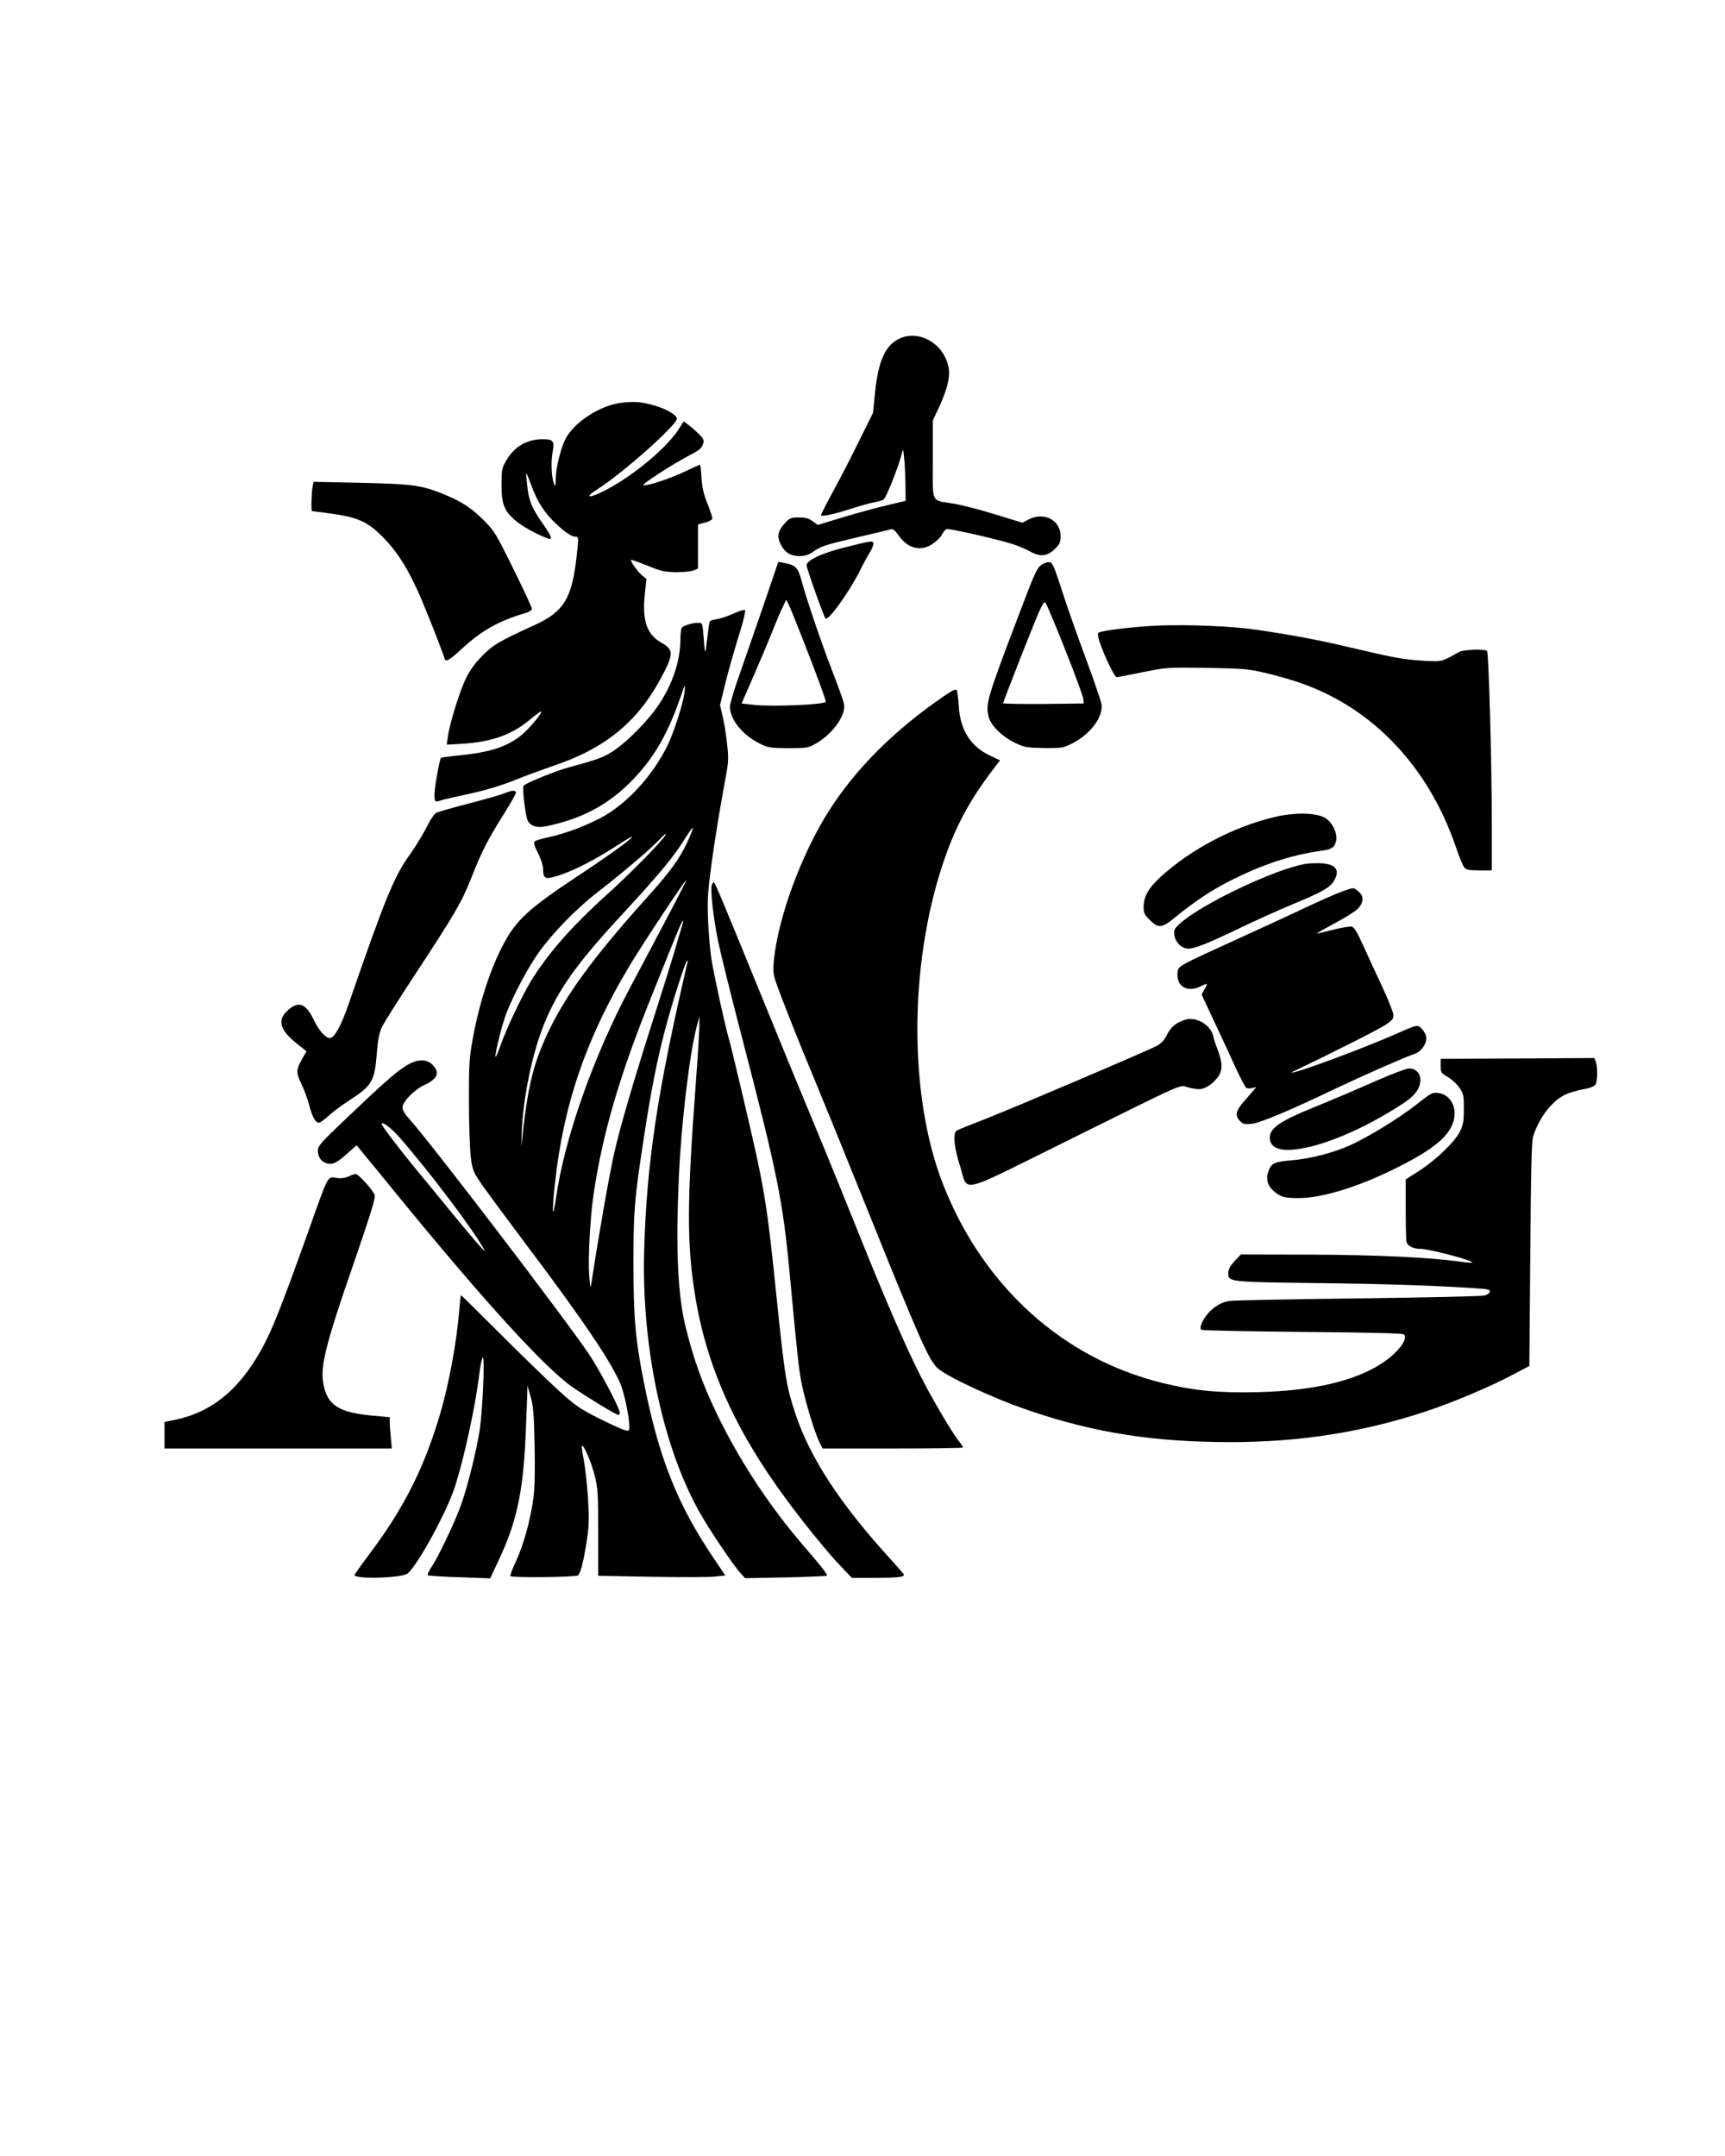 <?xml version="1.0" standalone="no"?>
<!DOCTYPE svg PUBLIC "-//W3C//DTD SVG 20010904//EN" "http://www.w3.org/TR/2001/REC-SVG-20010904/DTD/svg10.dtd">
<svg xmlns="http://www.w3.org/2000/svg" version="1.0" width="1080pt" height="1350pt" viewBox="0 0 1080 1350" preserveAspectRatio="xMidYMid meet">
<g transform="translate(0,1350) scale(0.1,-0.1)" fill="#000000" stroke="none">
<path d="M5634 11381 c-91 -41 -136 -140 -156 -345 l-12 -121 -83 -167 c-45 -93 -118 -235 -163 -317 -44 -81 -80 -152 -80 -156 0 -13 79 4 190 40 58 18 123 37 145 40 22 4 47 11 56 16 16 8 97 212 115 289 8 33 9 31 15 -30 4 -36 7 -110 8 -166 l1 -100 -117 -28 c-65 -15 -189 -49 -275 -75 l-158 -48 -32 23 c-24 18 -45 24 -86 24 -49 0 -58 -3 -87 -35 -44 -46 -52 -85 -28 -132 26 -52 61 -75 117 -75 34 0 58 7 84 25 55 38 70 43 277 92 105 24 199 47 210 50 16 5 27 -4 52 -39 58 -83 142 -102 216 -49 23 16 48 41 55 57 8 15 20 30 28 33 14 5 263 -50 398 -89 39 -11 94 -34 123 -50 66 -37 110 -33 160 17 28 28 33 40 33 79 0 98 -101 152 -196 105 l-43 -22 -170 52 c-94 29 -210 59 -258 67 -148 24 -133 -6 -133 277 l0 244 40 85 c52 113 71 192 58 252 -31 145 -182 232 -304 177z"/>
<path d="M3891 10978 c-134 -16 -296 -121 -351 -227 -30 -59 -60 -183 -61 -250 0 -43 -2 -51 -9 -34 -17 41 -22 138 -11 197 14 75 6 86 -63 86 -99 -1 -176 -47 -226 -133 -28 -48 -30 -59 -30 -152 0 -121 16 -162 83 -221 42 -37 129 -86 200 -113 40 -16 35 4 -24 89 -69 97 -89 148 -98 238 -5 43 -7 78 -6 80 1 1 12 -26 25 -60 34 -94 65 -150 111 -205 58 -68 140 -133 166 -133 27 0 27 0 13 -125 -29 -261 -80 -345 -259 -427 -224 -102 -267 -127 -335 -198 -45 -46 -77 -92 -101 -142 -39 -82 -101 -283 -111 -360 l-7 -51 99 6 c182 11 311 57 423 152 36 30 67 53 69 50 10 -9 -84 -119 -133 -156 -90 -68 -191 -100 -380 -119 -60 -6 -111 -13 -114 -15 -9 -9 -40 -184 -41 -227 0 -52 2 -53 46 -38 16 5 94 23 174 40 97 21 189 48 280 84 74 30 185 70 245 91 311 103 514 265 657 520 97 175 100 204 23 248 -96 54 -125 138 -108 307 l10 95 -28 23 c-27 22 -75 90 -68 96 2 2 48 -14 103 -36 85 -35 109 -40 180 -41 44 0 93 5 109 11 l27 12 0 138 0 138 45 12 c27 7 45 18 45 26 0 8 -14 50 -31 93 -23 57 -33 100 -37 160 -2 46 -7 83 -10 83 -2 0 -47 -20 -99 -45 -94 -44 -234 -90 -255 -83 -13 5 192 137 289 187 66 35 77 44 87 78 5 16 -2 30 -31 58 -21 20 -50 46 -65 56 l-27 20 -39 -59 c-82 -120 -291 -291 -460 -376 -99 -50 -126 -43 -42 10 163 104 509 412 498 445 -8 24 -69 59 -137 79 -84 24 -131 28 -210 18z"/>
<path d="M1957 10450 c-7 -31 -10 -150 -4 -150 1 0 52 -7 112 -15 182 -24 245 -54 351 -168 83 -89 144 -190 217 -357 43 -100 127 -312 152 -388 7 -19 35 -1 118 76 117 106 220 164 385 213 26 7 42 18 42 28 0 8 -52 120 -116 249 -109 222 -119 238 -187 306 -79 79 -141 118 -260 166 -129 52 -194 60 -513 67 l-291 6 -6 -33z"/>
<path d="M5311 10078 c-159 -38 -261 -85 -261 -118 0 -19 108 -322 118 -332 18 -18 149 165 217 301 20 41 48 92 62 114 13 21 23 46 21 56 -3 16 -17 14 -157 -21z"/>
<path d="M4778 9703 c-53 -153 -121 -350 -152 -438 -31 -88 -56 -173 -56 -190 0 -81 80 -179 189 -232 50 -25 65 -27 175 -28 108 0 126 2 165 24 109 58 201 183 185 254 -3 18 -36 109 -72 202 -76 198 -161 449 -192 564 -24 88 -37 102 -111 116 l-36 7 -95 -279z m238 -180 c97 -247 154 -402 154 -417 0 -18 -331 -32 -447 -20 l-80 9 74 170 c41 94 95 222 120 285 25 63 55 133 66 154 l19 40 14 -26 c8 -14 43 -102 80 -195z"/>
<path d="M6522 9964 c-31 -22 -39 -38 -157 -350 -183 -481 -196 -525 -175 -603 15 -56 86 -125 168 -164 57 -27 73 -29 180 -31 110 -1 120 1 173 28 116 58 198 168 185 248 -4 22 -49 153 -100 291 -52 139 -112 311 -135 382 -66 203 -71 215 -95 215 -12 0 -32 -7 -44 -16z m149 -537 c61 -153 111 -291 112 -305 l2 -27 -252 -3 c-139 -1 -253 1 -253 5 0 4 57 151 126 327 113 285 128 317 140 301 8 -10 64 -144 125 -298z"/>
<path d="M4595 9659 c-33 -15 -79 -31 -103 -35 -23 -3 -45 -10 -48 -15 -3 -5 -10 -53 -16 -106 -13 -111 -14 -111 -23 10 -7 86 -7 87 -33 87 -39 0 -94 -17 -104 -32 -4 -7 -8 -38 -8 -68 0 -138 -50 -288 -140 -419 -60 -89 -182 -214 -264 -272 -69 -49 -103 -62 -296 -114 -82 -23 -263 -96 -281 -114 -11 -11 10 -191 26 -221 17 -32 57 -45 108 -35 232 47 400 137 554 298 130 137 211 278 290 502 34 99 34 100 29 43 -7 -67 -63 -242 -105 -332 -86 -179 -239 -351 -391 -441 -97 -57 -251 -116 -359 -138 -40 -9 -78 -20 -84 -26 -7 -7 -1 -29 21 -72 18 -36 32 -77 32 -98 0 -53 11 -65 51 -56 96 21 247 94 405 196 50 33 95 59 99 59 19 0 -133 -110 -352 -255 -266 -176 -355 -254 -425 -371 -94 -156 -176 -398 -221 -654 -19 -108 -22 -159 -21 -385 0 -143 6 -298 12 -345 11 -81 15 -89 79 -182 38 -53 161 -219 274 -370 347 -460 529 -730 585 -867 24 -60 54 -206 54 -263 0 -28 -2 -30 -27 -23 -16 3 -88 36 -162 73 -119 60 -147 79 -250 172 -64 58 -227 216 -363 352 -137 137 -250 248 -252 248 -2 0 -6 -39 -10 -87 -16 -201 -64 -466 -121 -658 -97 -330 -224 -584 -434 -865 -56 -74 -101 -138 -101 -142 0 -28 301 -19 333 10 68 61 246 389 296 545 58 182 128 504 152 705 7 56 17 102 22 102 13 0 -1 -321 -19 -449 -18 -123 -74 -350 -116 -470 -37 -105 -145 -333 -187 -394 -17 -25 -27 -48 -22 -51 5 -3 95 -9 199 -12 l191 -7 51 109 c113 238 154 426 170 769 5 116 10 237 11 270 l1 60 20 -70 c17 -59 21 -108 25 -305 3 -147 1 -269 -7 -327 -16 -130 -63 -300 -110 -400 -22 -47 -38 -89 -34 -92 11 -11 412 -7 424 5 16 16 37 103 55 224 13 88 14 134 6 265 -6 88 -18 195 -27 238 -8 43 -13 81 -11 84 11 10 58 -99 80 -185 20 -79 22 -111 22 -358 l0 -271 330 -6 c182 -3 361 -3 398 1 l68 7 -76 113 c-225 334 -341 626 -434 1098 -53 266 -65 406 -65 744 0 335 6 400 65 785 44 291 82 485 135 685 40 153 122 410 135 424 4 5 6 0 3 -10 -190 -820 -255 -1253 -271 -1804 -17 -606 119 -1242 353 -1650 68 -118 206 -322 253 -374 l26 -28 254 5 c139 3 255 8 258 11 6 6 -32 55 -141 181 -221 256 -412 547 -555 847 -82 171 -140 333 -187 523 -51 205 -64 488 -44 940 14 326 65 760 109 935 l19 75 1 -50 c0 -27 -10 -201 -24 -385 -54 -722 -55 -985 -5 -1300 70 -447 250 -852 574 -1290 116 -157 257 -330 335 -412 l74 -78 141 0 c136 0 186 5 186 19 0 3 -43 53 -96 111 -307 338 -492 622 -584 897 -56 170 -65 225 -110 653 -74 718 -76 729 -239 1420 -28 118 -57 238 -65 265 -25 85 -95 405 -111 505 -9 52 -18 163 -22 246 -5 131 -2 176 21 350 26 188 53 349 92 562 15 81 16 108 6 195 -6 56 -18 134 -28 172 l-16 70 34 140 c19 77 57 209 83 293 28 88 44 156 39 161 -5 5 -36 -4 -69 -20z m-296 -1441 c-46 -97 -108 -182 -243 -332 -398 -442 -578 -704 -686 -996 -48 -130 -79 -293 -104 -555 -2 -22 -2 7 0 65 9 229 65 504 144 696 83 203 200 369 463 654 264 286 345 384 422 509 21 34 40 59 43 57 2 -3 -15 -47 -39 -98z m-135 50 c-24 -41 -222 -241 -359 -365 -231 -208 -380 -379 -489 -560 -51 -86 -149 -292 -181 -386 -15 -43 -30 -76 -32 -74 -8 9 41 206 69 277 48 120 134 282 201 376 86 121 235 274 364 374 151 117 319 259 378 319 50 52 62 61 49 39z m65 -415 c-40 -76 -108 -205 -152 -288 -44 -82 -106 -199 -138 -260 -228 -432 -403 -930 -457 -1300 -23 -160 -28 -101 -7 89 53 492 197 910 468 1361 82 137 346 535 354 535 2 0 -29 -62 -68 -137z m37 -164 c-8 -24 -26 -87 -41 -139 -15 -52 -69 -225 -120 -385 -138 -432 -221 -715 -260 -887 -28 -123 -90 -472 -141 -803 -8 -49 -8 -48 -15 40 -8 108 6 360 27 505 58 389 164 752 375 1271 60 151 126 314 146 362 37 92 53 111 29 36z"/>
<path d="M7196 9580 c-138 -9 -300 -30 -317 -41 -8 -5 -7 -21 6 -60 29 -87 93 -219 106 -219 7 0 80 14 163 31 149 30 153 31 401 27 230 -4 259 -6 369 -32 65 -15 164 -43 219 -63 454 -158 801 -525 973 -1029 20 -60 44 -117 52 -126 12 -14 31 -18 94 -18 l78 0 0 285 c0 391 -19 1078 -30 1089 -14 14 -146 9 -174 -6 -119 -66 -101 -61 -231 -55 -84 5 -165 17 -270 41 -82 19 -199 46 -260 60 -168 39 -426 84 -575 101 -169 19 -448 26 -604 15z"/>
<path d="M5914 9144 c-314 -214 -560 -460 -729 -729 -170 -270 -315 -666 -340 -931 -6 -56 -3 -84 10 -125 27 -83 153 -401 253 -639 49 -118 192 -469 317 -780 326 -811 387 -949 441 -1003 53 -53 348 -191 574 -268 411 -141 784 -199 1266 -199 431 0 825 62 1214 190 169 55 413 158 555 234 l100 53 6 699 c4 535 8 708 18 739 39 120 119 223 203 262 24 11 72 25 108 32 39 6 70 18 78 28 14 19 16 111 3 145 l-9 23 -481 -3 -481 -2 0 -44 c0 -42 3 -46 42 -68 23 -13 56 -43 73 -66 28 -41 30 -49 30 -135 0 -77 -4 -100 -24 -141 -32 -65 -149 -178 -254 -246 l-86 -55 0 -185 c0 -102 2 -195 5 -206 7 -26 43 -44 87 -44 57 0 336 -74 324 -86 -2 -2 -36 0 -75 6 -194 27 -532 43 -945 44 l-428 1 -40 -42 c-27 -30 -39 -51 -39 -72 0 -58 -3 -58 535 -65 446 -5 719 -14 1003 -32 86 -5 102 -9 100 -22 -2 -9 -16 -19 -33 -24 -16 -5 -372 -13 -790 -18 -418 -5 -781 -12 -807 -16 -73 -9 -149 -73 -177 -147 -7 -19 -7 -28 2 -34 7 -4 292 -10 634 -13 439 -4 625 -8 633 -16 28 -28 -40 -117 -139 -181 -170 -111 -428 -171 -771 -180 -245 -6 -403 8 -600 57 -625 152 -1126 606 -1376 1245 -213 545 -214 1361 -3 2000 79 237 165 399 324 607 l36 47 -65 31 c-119 56 -185 161 -193 308 -3 48 -9 93 -13 100 -5 10 -24 1 -76 -34z"/>
<path d="M3162 8534 c-18 -8 -118 -37 -222 -64 -105 -27 -199 -54 -210 -60 -11 -6 -39 -48 -61 -93 -23 -45 -68 -119 -100 -164 -101 -139 -156 -273 -388 -945 -46 -132 -88 -208 -115 -208 -28 0 -69 46 -102 115 -51 107 -100 121 -171 50 -56 -56 -38 -116 60 -195 l66 -53 -30 -52 c-36 -65 -36 -83 1 -159 16 -34 37 -90 46 -126 18 -72 39 -110 61 -110 7 0 35 20 61 44 26 24 85 68 132 98 139 90 156 119 169 292 6 78 15 127 30 160 11 26 103 172 203 324 254 387 298 461 358 613 67 171 100 234 199 393 45 71 81 135 81 142 0 17 -25 17 -68 -2z"/>
<path d="M7984 8385 c-257 -60 -525 -200 -718 -376 -76 -70 -105 -122 -106 -188 0 -37 5 -49 39 -82 50 -51 75 -50 142 4 161 131 266 198 422 272 177 84 345 136 518 159 60 9 78 23 85 66 7 50 -30 120 -76 142 -61 30 -188 31 -306 3z"/>
<path d="M8175 8091 c-189 -31 -654 -252 -789 -375 -35 -33 -38 -39 -33 -74 8 -45 47 -82 87 -82 41 0 128 35 325 130 94 45 239 111 324 146 186 77 236 105 262 147 40 66 15 104 -71 111 -30 2 -77 1 -105 -3z"/>
<path d="M4456 7956 c-9 -35 10 -198 39 -345 14 -69 79 -333 145 -586 229 -881 261 -1039 305 -1510 49 -522 56 -591 76 -688 23 -112 82 -304 110 -359 l19 -38 440 0 c242 0 440 3 440 6 0 3 -13 23 -29 43 -43 55 -164 260 -237 404 -92 180 -233 506 -389 897 -74 184 -197 488 -275 675 -78 187 -229 554 -335 815 -244 597 -284 693 -294 703 -5 5 -11 -3 -15 -17z"/>
<path d="M8408 7920 c-31 -11 -135 -56 -230 -101 -95 -45 -283 -132 -418 -193 -403 -184 -384 -174 -388 -222 -6 -83 66 -121 147 -79 43 21 45 19 23 -18 l-19 -34 74 -159 c41 -87 102 -217 134 -289 33 -71 65 -133 72 -137 6 -4 23 -4 37 -1 l25 6 -20 -24 c-11 -13 -37 -43 -57 -66 -50 -57 -57 -87 -27 -120 21 -22 30 -24 76 -20 53 6 238 83 523 220 160 76 436 198 494 217 42 13 76 59 76 101 0 14 -11 38 -25 53 -29 32 -28 32 -160 -26 -180 -80 -572 -227 -640 -241 -29 -6 -29 -6 5 10 248 119 525 259 565 286 42 28 50 38 49 62 -1 17 -34 100 -74 185 -40 85 -94 202 -120 260 -36 79 -53 106 -69 108 -11 2 -60 -6 -108 -18 -49 -12 -97 -24 -108 -26 -11 -3 34 23 99 58 66 35 135 77 153 94 42 40 45 83 7 113 -32 25 -25 25 -96 1z"/>
<path d="M7372 7094 c-29 -17 -49 -40 -65 -72 -16 -34 -34 -53 -63 -70 -60 -32 -878 -381 -1074 -458 -91 -35 -172 -68 -180 -73 -25 -14 -17 -107 20 -220 55 -171 -28 -190 666 153 762 378 705 353 760 338 24 -7 57 -12 73 -12 36 0 89 36 119 80 28 41 26 88 -6 172 -12 29 -23 65 -26 79 -13 60 -79 109 -148 109 -18 0 -52 -12 -76 -26z"/>
<path d="M2533 6821 c-68 -46 -133 -103 -370 -329 -153 -145 -173 -168 -173 -196 0 -42 23 -73 59 -81 37 -8 60 4 130 66 l54 48 46 -57 c26 -31 110 -133 186 -227 562 -689 949 -1114 1124 -1234 100 -68 270 -171 283 -171 4 0 8 7 8 15 0 28 -129 273 -196 371 -149 221 -994 1327 -1116 1461 -31 34 -48 62 -48 78 0 37 75 113 137 141 64 29 90 62 73 96 -37 71 -109 77 -197 19z m-27 -448 c192 -221 470 -590 528 -703 13 -24 -80 82 -212 244 -68 83 -160 196 -206 251 -107 129 -226 285 -226 296 0 22 61 -25 116 -88z"/>
<path d="M8620 6734 c-194 -85 -280 -121 -388 -165 -215 -87 -282 -132 -282 -192 0 -78 89 -97 258 -56 162 40 368 135 562 260 87 55 121 99 123 156 1 42 -29 73 -72 73 -14 0 -105 -34 -201 -76z"/>
<path d="M8872 6587 c-111 -88 -315 -213 -430 -263 -105 -45 -242 -80 -352 -89 -110 -10 -128 -17 -146 -62 -20 -47 -11 -92 24 -125 45 -42 71 -50 161 -50 152 0 385 73 628 196 223 113 318 193 344 289 23 85 -21 164 -96 173 -37 5 -46 0 -133 -69z"/>
<path d="M2181 6133 c-24 -10 -49 -13 -77 -8 -54 8 -46 24 -172 -331 -203 -568 -251 -683 -352 -837 -128 -194 -286 -307 -487 -348 l-63 -13 0 -83 0 -83 711 0 712 0 -6 68 c-4 37 -7 81 -7 97 l0 31 -119 11 c-185 18 -258 59 -288 162 -36 126 -10 238 194 827 92 269 124 370 119 390 -8 29 -102 134 -120 133 -6 0 -27 -7 -45 -16z"/>
</g>
</svg>
